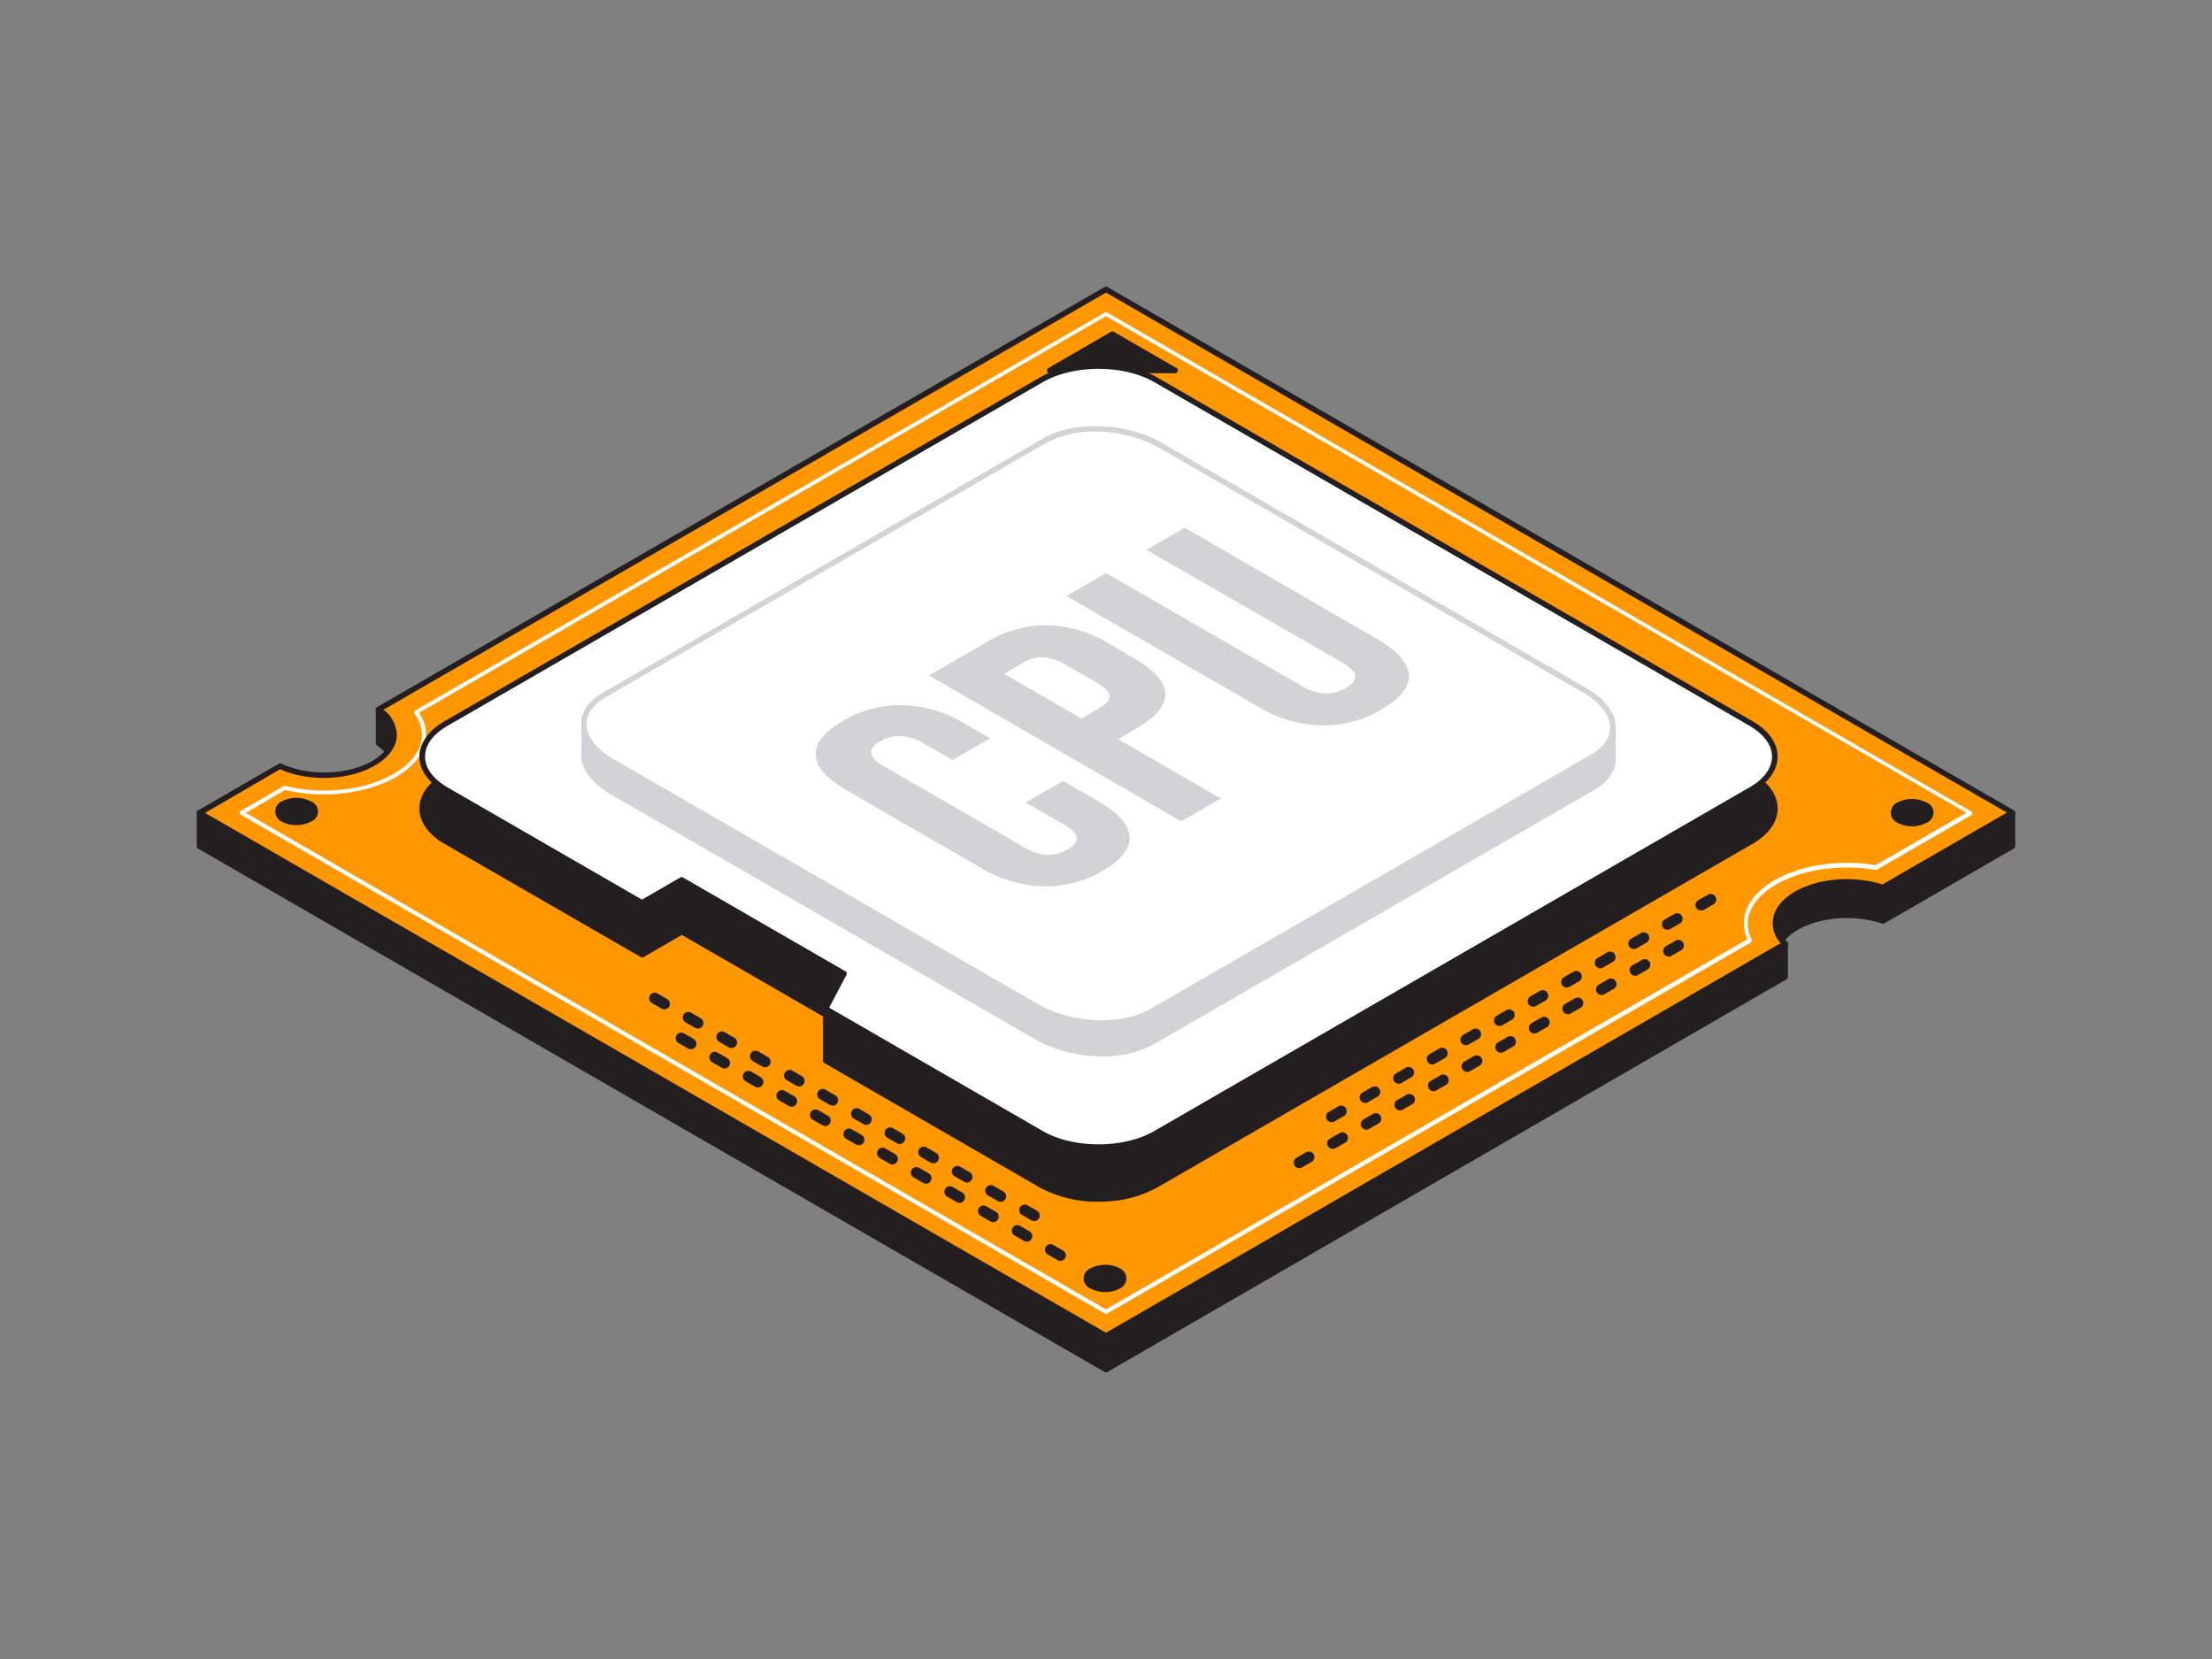 <svg id="_490_cpu_flatline" data-name="#490_cpu_flatline" xmlns="http://www.w3.org/2000/svg" viewBox="0 0 400 300"><rect x="0" y="0" width="400" height="300" fill="#808080" stroke="none"/><path d="M356.48,148.73,200,58.38,73.93,131.17l-5.47-2.89v6.05c4,2.86,3.72,7.07-.9,9.74s-11.91,2.84-16.87.52l-9.15,5.28L36.08,147V153L200,247.67l122.82-70.91v-6l-1.5.86a7.48,7.48,0,0,1,3.54-3.83c4.23-2.44,10.67-2.83,15.6-1.17L363.92,153V147Z" fill="#231f20"/><path d="M200,248.17a.55.55,0,0,1-.25-.07L35.83,153.46a.5.5,0,0,1-.25-.43V147a.5.5,0,0,1,.24-.43.5.5,0,0,1,.49,0l5.22,2.77,8.91-5.15a.52.52,0,0,1,.47,0c4.89,2.29,11.94,2.08,16.4-.49,2.14-1.24,3.37-2.86,3.45-4.55s-.85-3.11-2.59-4.35a.52.52,0,0,1-.21-.41v-6.05a.5.5,0,0,1,.24-.43.5.5,0,0,1,.49,0l5.23,2.76L199.75,58a.5.5,0,0,1,.5,0l156.3,90.24,7.26-1.7a.49.49,0,0,1,.42.09.51.51,0,0,1,.19.39V153a.5.5,0,0,1-.25.44L340.71,167a.46.46,0,0,1-.41,0c-4.92-1.65-11.17-1.19-15.19,1.14a8.58,8.58,0,0,0-2.49,2.07.51.51,0,0,1,.45,0,.52.52,0,0,1,.25.44v6a.5.5,0,0,1-.25.43L200.25,248.1A.55.55,0,0,1,200,248.17ZM36.58,152.74,200,247.09l122.32-70.62v-4.9l-.75.43a.48.48,0,0,1-.56,0,.51.51,0,0,1-.16-.55,8,8,0,0,1,3.76-4.1c4.19-2.42,10.66-2.94,15.8-1.28l23-13.29v-5.13l-6.83,1.6a.5.5,0,0,1-.36-.05L200,59,74.18,131.61a.56.56,0,0,1-.49,0L69,129.11v5a6.08,6.08,0,0,1,2.8,5.06c-.1,2-1.5,4-4,5.36-4.64,2.68-11.93,2.95-17.09.65l-8.93,5.16a.53.53,0,0,1-.49,0l-4.72-2.51Z" fill="#231f20"/><path d="M200,52.33,363.92,147l-23.46,13.55c-4.93-1.66-11.37-1.27-15.6,1.17s-4.92,6.17-2,9L200,241.62,36.08,147l14.61-8.44c5,2.32,12.26,2.14,16.87-.52s4.92-6.88.9-9.74Z" fill="#ff9800"/><path d="M200,242.12a.55.55,0,0,1-.25-.07L35.83,147.41a.5.5,0,0,1,0-.87l14.61-8.44a.52.52,0,0,1,.47,0c4.89,2.29,11.94,2.08,16.4-.49,2.14-1.24,3.37-2.86,3.45-4.55s-.85-3.11-2.59-4.35a.5.5,0,0,1,0-.84L199.75,51.9a.5.5,0,0,1,.5,0l163.92,94.64a.5.5,0,0,1,0,.87L340.71,161a.46.46,0,0,1-.41,0c-4.92-1.65-11.17-1.19-15.19,1.14-2.05,1.18-3.29,2.72-3.5,4.34a4.57,4.57,0,0,0,1.56,3.88.51.51,0,0,1-.1.79L200.25,242.05A.55.55,0,0,1,200,242.12ZM37.08,147,200,241l122-70.45a5.36,5.36,0,0,1-1.4-4.25c.25-1.93,1.66-3.74,4-5.08,4.19-2.42,10.66-2.94,15.8-1.28l22.51-13L200,52.91,69.35,128.34a5.88,5.88,0,0,1,2.41,4.75c-.1,2-1.5,3.95-4,5.36-4.64,2.68-11.93,3-17.09.65Z" fill="#231f20"/><polygon points="189.82 66.99 212.49 66.99 201.16 60.44 189.82 66.99" fill="#231f20"/><path d="M212.49,67.49H189.82a.5.5,0,0,1-.25-.93L200.91,60a.5.5,0,0,1,.5,0l11.33,6.55a.49.49,0,0,1,.24.56A.5.5,0,0,1,212.49,67.49Zm-20.81-1h18.95L201.16,61Z" fill="#231f20"/><path d="M200,237.59a.41.41,0,0,1-.19-.05L43.52,147.3a.37.37,0,0,1-.19-.32.37.37,0,0,1,.19-.33l7.85-4.53a.39.39,0,0,1,.28,0c6.7,1.66,14.37.8,19.54-2.18,2.76-1.6,4.54-3.69,5-5.88a6.18,6.18,0,0,0-1.26-5,.39.39,0,0,1-.06-.3.41.41,0,0,1,.18-.25l124.77-72a.42.42,0,0,1,.38,0l156.29,90.24a.37.37,0,0,1,.19.32.37.37,0,0,1-.19.33l-17.08,9.86a.37.37,0,0,1-.25.05c-6.36-1.1-13.23-.1-17.92,2.61s-6.28,6.47-4.46,10a.38.38,0,0,1-.14.5L200.19,237.54A.45.45,0,0,1,200,237.59ZM44.46,147,200,236.78l116-66.94c-1.77-3.83.09-7.89,4.91-10.67s11.79-3.81,18.28-2.73l16.4-9.47L200,57.17,75.77,128.9a6.81,6.81,0,0,1,1.15,5.27c-.51,2.44-2.36,4.65-5.36,6.38-5.29,3-13.1,3.95-20,2.29Z" fill="#fff"/><path d="M316.68,140.23,209,78.05c-5.71-3.29-14.95-3.29-20.65,0L80.62,140.24c-5.7,3.29-5.7,8.63,0,11.92l35.47,20.48,7.17-4.14,26,15v8.28l39,22.54c5.7,3.29,15,3.29,20.65,0l107.71-62.19C322.38,148.86,322.38,143.52,316.68,140.23Z" fill="#231f20"/><path d="M198.65,217.3a21.7,21.7,0,0,1-10.58-2.53l-39-22.54a.5.5,0,0,1-.25-.43v-8l-25.52-14.73-6.92,4a.5.5,0,0,1-.5,0L80.37,152.59c-2.92-1.68-4.53-4-4.53-6.39s1.61-4.71,4.53-6.4L188.08,77.62c5.83-3.37,15.32-3.37,21.15,0l107.7,62.18c2.92,1.68,4.52,3.95,4.52,6.39s-1.6,4.71-4.52,6.4L209.22,214.77A21.66,21.66,0,0,1,198.65,217.3Zm-48.87-25.79,38.79,22.4c5.55,3.2,14.6,3.2,20.15,0l107.71-62.19c2.59-1.5,4-3.46,4-5.53s-1.43-4-4-5.53L208.73,78.48c-5.56-3.2-14.6-3.2-20.15,0L80.87,140.67c-2.6,1.5-4,3.46-4,5.53s1.43,4,4,5.53l35.22,20.33,6.92-4a.5.5,0,0,1,.5,0l26,15a.5.5,0,0,1,.25.43Z" fill="#231f20"/><path d="M209,68.67l107.7,62.18c5.7,3.29,5.7,8.63,0,11.92L209,205c-5.7,3.29-14.95,3.29-20.65,0l-39-22.54,3.33-6.35-29.35-16.95-7.17,4.14L80.62,142.78c-5.7-3.29-5.7-8.63,0-11.92L188.33,68.67C194,65.38,203.27,65.38,209,68.67Z" fill="#fff"/><path d="M198.65,207.92a21.7,21.7,0,0,1-10.58-2.53l-39-22.54a.51.51,0,0,1-.2-.67l3.12-5.92L123.26,159.7l-6.92,4a.5.5,0,0,1-.5,0L80.37,143.21c-2.92-1.68-4.53-4-4.53-6.39s1.61-4.71,4.53-6.4L188.08,68.24c5.83-3.37,15.32-3.37,21.15,0l107.7,62.18c2.92,1.68,4.52,4,4.52,6.39s-1.6,4.71-4.52,6.4L209.22,205.39A21.66,21.66,0,0,1,198.65,207.92Zm-48.71-25.7,38.63,22.31c5.55,3.2,14.6,3.2,20.15,0l107.71-62.19c2.59-1.5,4-3.46,4-5.53s-1.43-4-4-5.53L208.73,69.1c-5.56-3.2-14.6-3.2-20.15,0L80.87,131.29c-2.6,1.5-4,3.46-4,5.53s1.43,4,4,5.53l35.22,20.33,6.92-4a.5.5,0,0,1,.5,0l29.35,16.95a.49.49,0,0,1,.2.66Z" fill="#231f20"/><path d="M288.1,142.36l-79.84,46.1c-5.31,3.06-14.58,2.68-20.71-.86l-76.87-44.38c-6.12-3.54-6.79-8.89-1.48-11.95L189,85.17c5.31-3.07,14.58-2.68,20.71.86l76.87,44.38C292.75,134,293.41,139.3,288.1,142.36Z" fill="#d1d3d4"/><path d="M199.27,191a24.55,24.55,0,0,1-12-3l-76.87-44.38c-3.38-2-5.32-4.57-5.32-7.19,0-2.2,1.36-4.2,3.84-5.63l79.84-46.09c5.44-3.14,15-2.76,21.21.85L286.87,130c3.38,2,5.32,4.57,5.32,7.19,0,2.2-1.36,4.2-3.84,5.62l-79.84,46.1A18.81,18.81,0,0,1,199.27,191ZM198,83.6a17.78,17.78,0,0,0-8.74,2l-79.84,46.1c-2.15,1.24-3.34,2.93-3.34,4.76,0,2.25,1.76,4.56,4.82,6.33l76.87,44.38c6,3.45,15,3.83,20.21.86l79.84-46.1h0c2.15-1.24,3.34-2.93,3.34-4.76,0-2.25-1.76-4.56-4.82-6.33L209.5,86.46A23.62,23.62,0,0,0,198,83.6Z" fill="#d1d3d4"/><polygon points="291.69 137.38 291.69 131.58 287.08 134.29 291.69 137.38" fill="#d1d3d4"/><path d="M291.69,137.89a.47.47,0,0,1-.28-.09l-4.61-3.1a.51.51,0,0,1-.22-.43.49.49,0,0,1,.25-.41l4.6-2.71a.5.5,0,0,1,.5,0,.51.51,0,0,1,.26.44v5.81a.52.52,0,0,1-.27.44A.46.46,0,0,1,291.69,137.89ZM288,134.32l3.17,2.13v-4Z" fill="#d1d3d4"/><ellipse cx="345.74" cy="146.95" rx="3.4" ry="1.96" fill="#231f20"/><path d="M345.74,149.42a5.39,5.39,0,0,1-2.65-.65,2,2,0,0,1,0-3.64,5.77,5.77,0,0,1,5.3,0,1.95,1.95,0,0,1,0,3.64A5.36,5.36,0,0,1,345.74,149.42Zm0-3.93a4.38,4.38,0,0,0-2.15.51,1.24,1.24,0,0,0-.74.95,1.27,1.27,0,0,0,.74,1,4.85,4.85,0,0,0,4.3,0c.48-.28.75-.63.75-1a1.23,1.23,0,0,0-.75-.95A4.35,4.35,0,0,0,345.74,145.49Z" fill="#231f20"/><ellipse cx="199.86" cy="231.18" rx="3.4" ry="1.96" fill="#231f20"/><path d="M199.86,233.64a5.36,5.36,0,0,1-2.65-.64,1.95,1.95,0,0,1,0-3.64,5.77,5.77,0,0,1,5.3,0,2,2,0,0,1,0,3.64A5.39,5.39,0,0,1,199.86,233.64Zm0-3.92a4.46,4.46,0,0,0-2.15.5c-.48.28-.75.63-.75,1a1.23,1.23,0,0,0,.75.95,4.85,4.85,0,0,0,4.3,0,1.24,1.24,0,0,0,.74-.95,1.27,1.27,0,0,0-.74-1A4.49,4.49,0,0,0,199.86,229.72Z" fill="#231f20"/><ellipse cx="53.6" cy="146.74" rx="3.4" ry="1.96" fill="#231f20"/><path d="M53.6,149.2a5.39,5.39,0,0,1-2.65-.64,2,2,0,0,1,0-3.64,5.77,5.77,0,0,1,5.3,0,1.95,1.95,0,0,1,0,3.64A5.39,5.39,0,0,1,53.6,149.2Zm0-3.92a4.49,4.49,0,0,0-2.15.5c-.47.28-.74.62-.74,1a1.24,1.24,0,0,0,.74.95,4.85,4.85,0,0,0,4.3,0,1.23,1.23,0,0,0,.75-.95c0-.34-.27-.68-.75-1A4.49,4.49,0,0,0,53.6,145.28Z" fill="#231f20"/><path d="M191.74,228a1,1,0,0,1-.5-.13l-1.74-1a1,1,0,1,1,1-1.73l1.73,1a1,1,0,0,1-.49,1.87Zm-6.08-3.48a1,1,0,0,1-.49-.13l-1.74-1a1,1,0,0,1,1-1.73l1.74,1a1,1,0,0,1-.5,1.87ZM179.59,221a1,1,0,0,1-.5-.13l-1.73-1a1,1,0,1,1,1-1.74l1.73,1a1,1,0,0,1-.49,1.87Zm-6.08-3.48a1,1,0,0,1-.49-.13l-1.74-1a1,1,0,0,1,1-1.74l1.73,1a1,1,0,0,1-.5,1.86Zm-6.07-3.48a1,1,0,0,1-.5-.13l-1.73-1a1,1,0,0,1-.38-1.36,1,1,0,0,1,1.37-.38l1.74,1a1,1,0,0,1,.37,1.36A1,1,0,0,1,167.44,214.08Zm-6.08-3.47a1,1,0,0,1-.49-.14l-1.74-1a1,1,0,1,1,1-1.73l1.73,1a1,1,0,0,1-.5,1.87Zm-6.07-3.48a1,1,0,0,1-.5-.13l-1.73-1a1,1,0,1,1,1-1.73l1.74,1a1,1,0,0,1-.5,1.87Zm-6.08-3.48a1,1,0,0,1-.49-.13l-1.74-1a1,1,0,0,1-.37-1.36,1,1,0,0,1,1.37-.37l1.73,1a1,1,0,0,1-.5,1.87Zm-6.07-3.48a1,1,0,0,1-.5-.13l-1.73-1a1,1,0,0,1,1-1.74l1.74,1a1,1,0,0,1-.5,1.87Zm-6.07-3.48a1,1,0,0,1-.5-.13l-1.74-1a1,1,0,0,1,1-1.74l1.73,1a1,1,0,0,1-.49,1.86ZM131,193.21a1,1,0,0,1-.5-.13l-1.73-1a1,1,0,0,1,1-1.74l1.74,1a1,1,0,0,1,.37,1.36A1,1,0,0,1,131,193.21Zm-6.07-3.47a1,1,0,0,1-.5-.14l-1.74-1a1,1,0,0,1,1-1.74l1.73,1a1,1,0,0,1-.49,1.87Z" fill="#231f20"/><path d="M187,220.8a1,1,0,0,1-.49-.13l-1.74-1a1,1,0,0,1,1-1.73l1.74,1a1,1,0,0,1-.5,1.87Zm-6.07-3.48a1,1,0,0,1-.5-.13l-1.73-1a1,1,0,1,1,1-1.73l1.74,1a1,1,0,0,1-.5,1.87Zm-6.08-3.48a1,1,0,0,1-.49-.13l-1.74-1a1,1,0,0,1,1-1.74l1.73,1a1,1,0,0,1-.5,1.87Zm-6.07-3.48a1,1,0,0,1-.5-.13l-1.73-1a1,1,0,0,1,1-1.74l1.74,1a1,1,0,0,1,.37,1.36A1,1,0,0,1,168.73,210.36Zm-6.08-3.48a1,1,0,0,1-.49-.13l-1.74-1a1,1,0,0,1-.37-1.36,1,1,0,0,1,1.37-.38l1.73,1a1,1,0,0,1-.5,1.86Zm-6.07-3.47a1,1,0,0,1-.5-.14l-1.73-1a1,1,0,0,1-.37-1.36,1,1,0,0,1,1.36-.38l1.74,1a1,1,0,0,1-.5,1.87Zm-6.08-3.48a1,1,0,0,1-.49-.13l-1.74-1a1,1,0,1,1,1-1.73l1.73,1a1,1,0,0,1-.5,1.87Zm-6.07-3.48a1,1,0,0,1-.5-.13l-1.73-1a1,1,0,0,1,1-1.73l1.74,1a1,1,0,0,1-.5,1.87ZM138.36,193a1,1,0,0,1-.5-.13l-1.74-1a1,1,0,0,1,1-1.74l1.73,1a1,1,0,0,1,.37,1.37A1,1,0,0,1,138.36,193Zm-6.08-3.48a1,1,0,0,1-.49-.13l-1.74-1a1,1,0,0,1,1-1.74l1.74,1a1,1,0,0,1,.37,1.37A1,1,0,0,1,132.28,189.49ZM126.21,186a1,1,0,0,1-.5-.13l-1.74-1a1,1,0,0,1,1-1.74l1.73,1a1,1,0,0,1,.38,1.36A1,1,0,0,1,126.21,186Zm-6.08-3.47a1,1,0,0,1-.49-.14l-1.74-1a1,1,0,0,1,1-1.74l1.74,1a1,1,0,0,1-.5,1.87Z" fill="#231f20"/><path d="M234.94,211.24a1,1,0,0,1-.87-.51,1,1,0,0,1,.37-1.36l1.74-1a1,1,0,0,1,1,1.74l-1.74,1A1,1,0,0,1,234.94,211.24Zm6.07-3.48a1,1,0,0,1-.5-1.87l1.74-1a1,1,0,0,1,1,1.74l-1.74,1A1,1,0,0,1,241,207.76Zm6.08-3.48a1,1,0,0,1-.5-1.87l1.74-1a1,1,0,0,1,1,1.73l-1.74,1A1,1,0,0,1,247.09,204.28Zm6.07-3.48a1,1,0,0,1-.5-1.87l1.74-1a1,1,0,0,1,1,1.73l-1.73,1A1,1,0,0,1,253.16,200.8Zm6.08-3.48a1,1,0,0,1-.5-1.87l1.73-1a1,1,0,0,1,1.37.37,1,1,0,0,1-.37,1.37l-1.74,1A1,1,0,0,1,259.24,197.32Zm6.07-3.48a1,1,0,0,1-.5-1.87l1.74-1a1,1,0,0,1,1,1.74l-1.73,1A1,1,0,0,1,265.31,193.84Zm6.08-3.48a1,1,0,0,1-.5-1.86l1.73-1a1,1,0,0,1,1,1.74l-1.74,1A1,1,0,0,1,271.39,190.36Zm6.07-3.47A1,1,0,0,1,277,185l1.74-1a1,1,0,0,1,1.36.38,1,1,0,0,1-.37,1.36l-1.73,1A1,1,0,0,1,277.46,186.89Zm6.08-3.48a1,1,0,0,1-.5-1.87l1.73-1a1,1,0,1,1,1,1.73l-1.74,1A1,1,0,0,1,283.54,183.41Zm6.07-3.48a1,1,0,0,1-.87-.5,1,1,0,0,1,.37-1.37l1.74-1a1,1,0,0,1,1,1.73l-1.73,1A1,1,0,0,1,289.61,179.93Zm6.07-3.48a1,1,0,0,1-.49-1.87l1.73-1a1,1,0,0,1,1.37.37,1,1,0,0,1-.37,1.37l-1.74,1A1,1,0,0,1,295.68,176.45Zm6.08-3.48a1,1,0,0,1-.87-.5,1,1,0,0,1,.37-1.37l1.74-1a1,1,0,0,1,1,1.74l-1.74,1A1,1,0,0,1,301.76,173Z" fill="#231f20"/><path d="M240.79,202.92a1,1,0,0,1-.87-.5,1,1,0,0,1,.37-1.36l1.74-1a1,1,0,0,1,1,1.74l-1.73,1A1,1,0,0,1,240.79,202.92Zm6.07-3.47a1,1,0,0,1-.49-1.87l1.73-1a1,1,0,0,1,1.37.38,1,1,0,0,1-.37,1.36l-1.74,1A1,1,0,0,1,246.86,199.45Zm6.08-3.48a1,1,0,0,1-.5-1.87l1.74-1a1,1,0,1,1,1,1.73l-1.73,1A1.13,1.13,0,0,1,252.94,196Zm6.07-3.48a1,1,0,0,1-.49-1.87l1.73-1a1,1,0,1,1,1,1.73l-1.74,1A1,1,0,0,1,259,192.49Zm6.08-3.48a1,1,0,0,1-.5-1.87l1.74-1a1,1,0,0,1,1.36.37,1,1,0,0,1-.37,1.37l-1.74,1A1,1,0,0,1,265.09,189Zm6.07-3.48a1,1,0,0,1-.49-1.87l1.73-1a1,1,0,1,1,1,1.74l-1.73,1A1,1,0,0,1,271.16,185.53Zm6.08-3.48a1,1,0,0,1-.5-1.86l1.73-1a1,1,0,1,1,1,1.74l-1.74,1A1,1,0,0,1,277.24,182.05Zm6.07-3.47a1,1,0,0,1-.87-.51,1,1,0,0,1,.37-1.36l1.74-1a1,1,0,1,1,1,1.74l-1.73,1A1,1,0,0,1,283.31,178.58Zm6.08-3.48a1,1,0,0,1-.5-1.87l1.73-1a1,1,0,1,1,1,1.73l-1.74,1A1.05,1.05,0,0,1,289.39,175.1Zm6.07-3.48a1,1,0,0,1-.5-1.87l1.74-1a1,1,0,1,1,1,1.73l-1.73,1A1,1,0,0,1,295.46,171.62Zm6.08-3.48a1,1,0,0,1-.5-1.87l1.73-1a1,1,0,0,1,1.37.37,1,1,0,0,1-.37,1.36L302,168A1,1,0,0,1,301.54,168.14Zm6.07-3.48a1,1,0,0,1-.5-1.87l1.74-1a1,1,0,0,1,1,1.74l-1.73,1A1,1,0,0,1,307.61,164.66Z" fill="#231f20"/><polyline points="105.61 130.42 105.61 136.47 107.66 138.09 105.61 129.78" fill="#d1d3d4"/><path d="M107.66,138.59a.51.51,0,0,1-.31-.11l-2-1.62a.49.49,0,0,1-.19-.39v-6.05a.5.5,0,0,1,.08-.27l-.06-.25a.49.49,0,0,1,.36-.6.5.5,0,0,1,.61.36l2,8.31a.5.5,0,0,1-.21.54A.56.56,0,0,1,107.66,138.59Zm-1.55-2.36.71.56-.71-2.88Z" fill="#d1d3d4"/><path d="M288.1,136.81l-79.84,46.1c-5.31,3.07-14.58,2.68-20.71-.86l-76.87-44.38c-6.12-3.54-6.79-8.89-1.48-11.95L189,79.62c5.31-3.06,14.58-2.68,20.71.86l76.87,44.38C292.75,128.4,293.41,133.75,288.1,136.81Z" fill="#fff"/><path d="M199.27,185.47a24.65,24.65,0,0,1-12-3L110.43,138.1c-3.38-1.95-5.32-4.57-5.32-7.19,0-2.2,1.36-4.2,3.84-5.62l79.84-46.1c5.44-3.14,15-2.76,21.21.85l76.87,44.39c3.38,1.95,5.32,4.57,5.32,7.19,0,2.2-1.36,4.2-3.84,5.63l-79.84,46.09A18.81,18.81,0,0,1,199.27,185.47ZM198,78.05a17.89,17.89,0,0,0-8.74,2l-79.84,46.1c-2.15,1.24-3.34,2.93-3.34,4.76,0,2.25,1.76,4.56,4.82,6.33l76.87,44.38c6,3.46,15,3.84,20.21.86l79.84-46.1c2.15-1.24,3.34-2.93,3.34-4.76,0-2.25-1.76-4.56-4.82-6.33L209.5,80.91A23.62,23.62,0,0,0,198,78.05Zm90.07,58.76h0Z" fill="#d1d3d4"/><path d="M188.58,160.27a22.8,22.8,0,0,1-11-3.22l-24.49-14.14q-5.34-3.09-5.57-6.34t4.92-6.22a20.25,20.25,0,0,1,10.78-2.84,22.76,22.76,0,0,1,11,3.21l4.82,2.79-6.78,3.91-5.28-3q-4.23-2.44-7.81-.37t.65,4.51l25.47,14.71q4.17,2.4,7.75.33c2.39-1.37,2.2-2.87-.58-4.47l-7-4,6.77-3.91,6.45,3.73c3.57,2,5.42,4.17,5.57,6.33s-1.48,4.25-4.92,6.23A20.25,20.25,0,0,1,188.58,160.27Z" fill="#d1d3d4"/><path d="M168,122.15l10.56-6.1a20.74,20.74,0,0,1,10.88-3,23,23,0,0,1,11.07,3.31L205,119q5.53,3.2,5.73,6.39c.13,2.13-1.59,4.23-5.15,6.28l-3.38,2,18.56,10.72-7.16,4.14ZM199,127.9c1.17-.68,1.73-1.37,1.66-2.09s-.88-1.52-2.44-2.42l-5.41-3.12a9,9,0,0,0-4.2-1.41,6.76,6.76,0,0,0-3.62,1l-3.39,2,14,8.09Z" fill="#d1d3d4"/><path d="M238.88,131.19a23.19,23.19,0,0,1-11.24-3.33l-34.79-20.08,7.17-4.14L235.33,124a9.38,9.38,0,0,0,4.33,1.41,7,7,0,0,0,3.75-1c1.17-.68,1.72-1.4,1.66-2.16s-.88-1.6-2.45-2.51L207.31,99.43l6.91-4L249,115.53q5.53,3.19,5.76,6.49c.16,2.19-1.51,4.29-5,6.3A20.57,20.57,0,0,1,238.88,131.19Z" fill="#d1d3d4"/></svg>